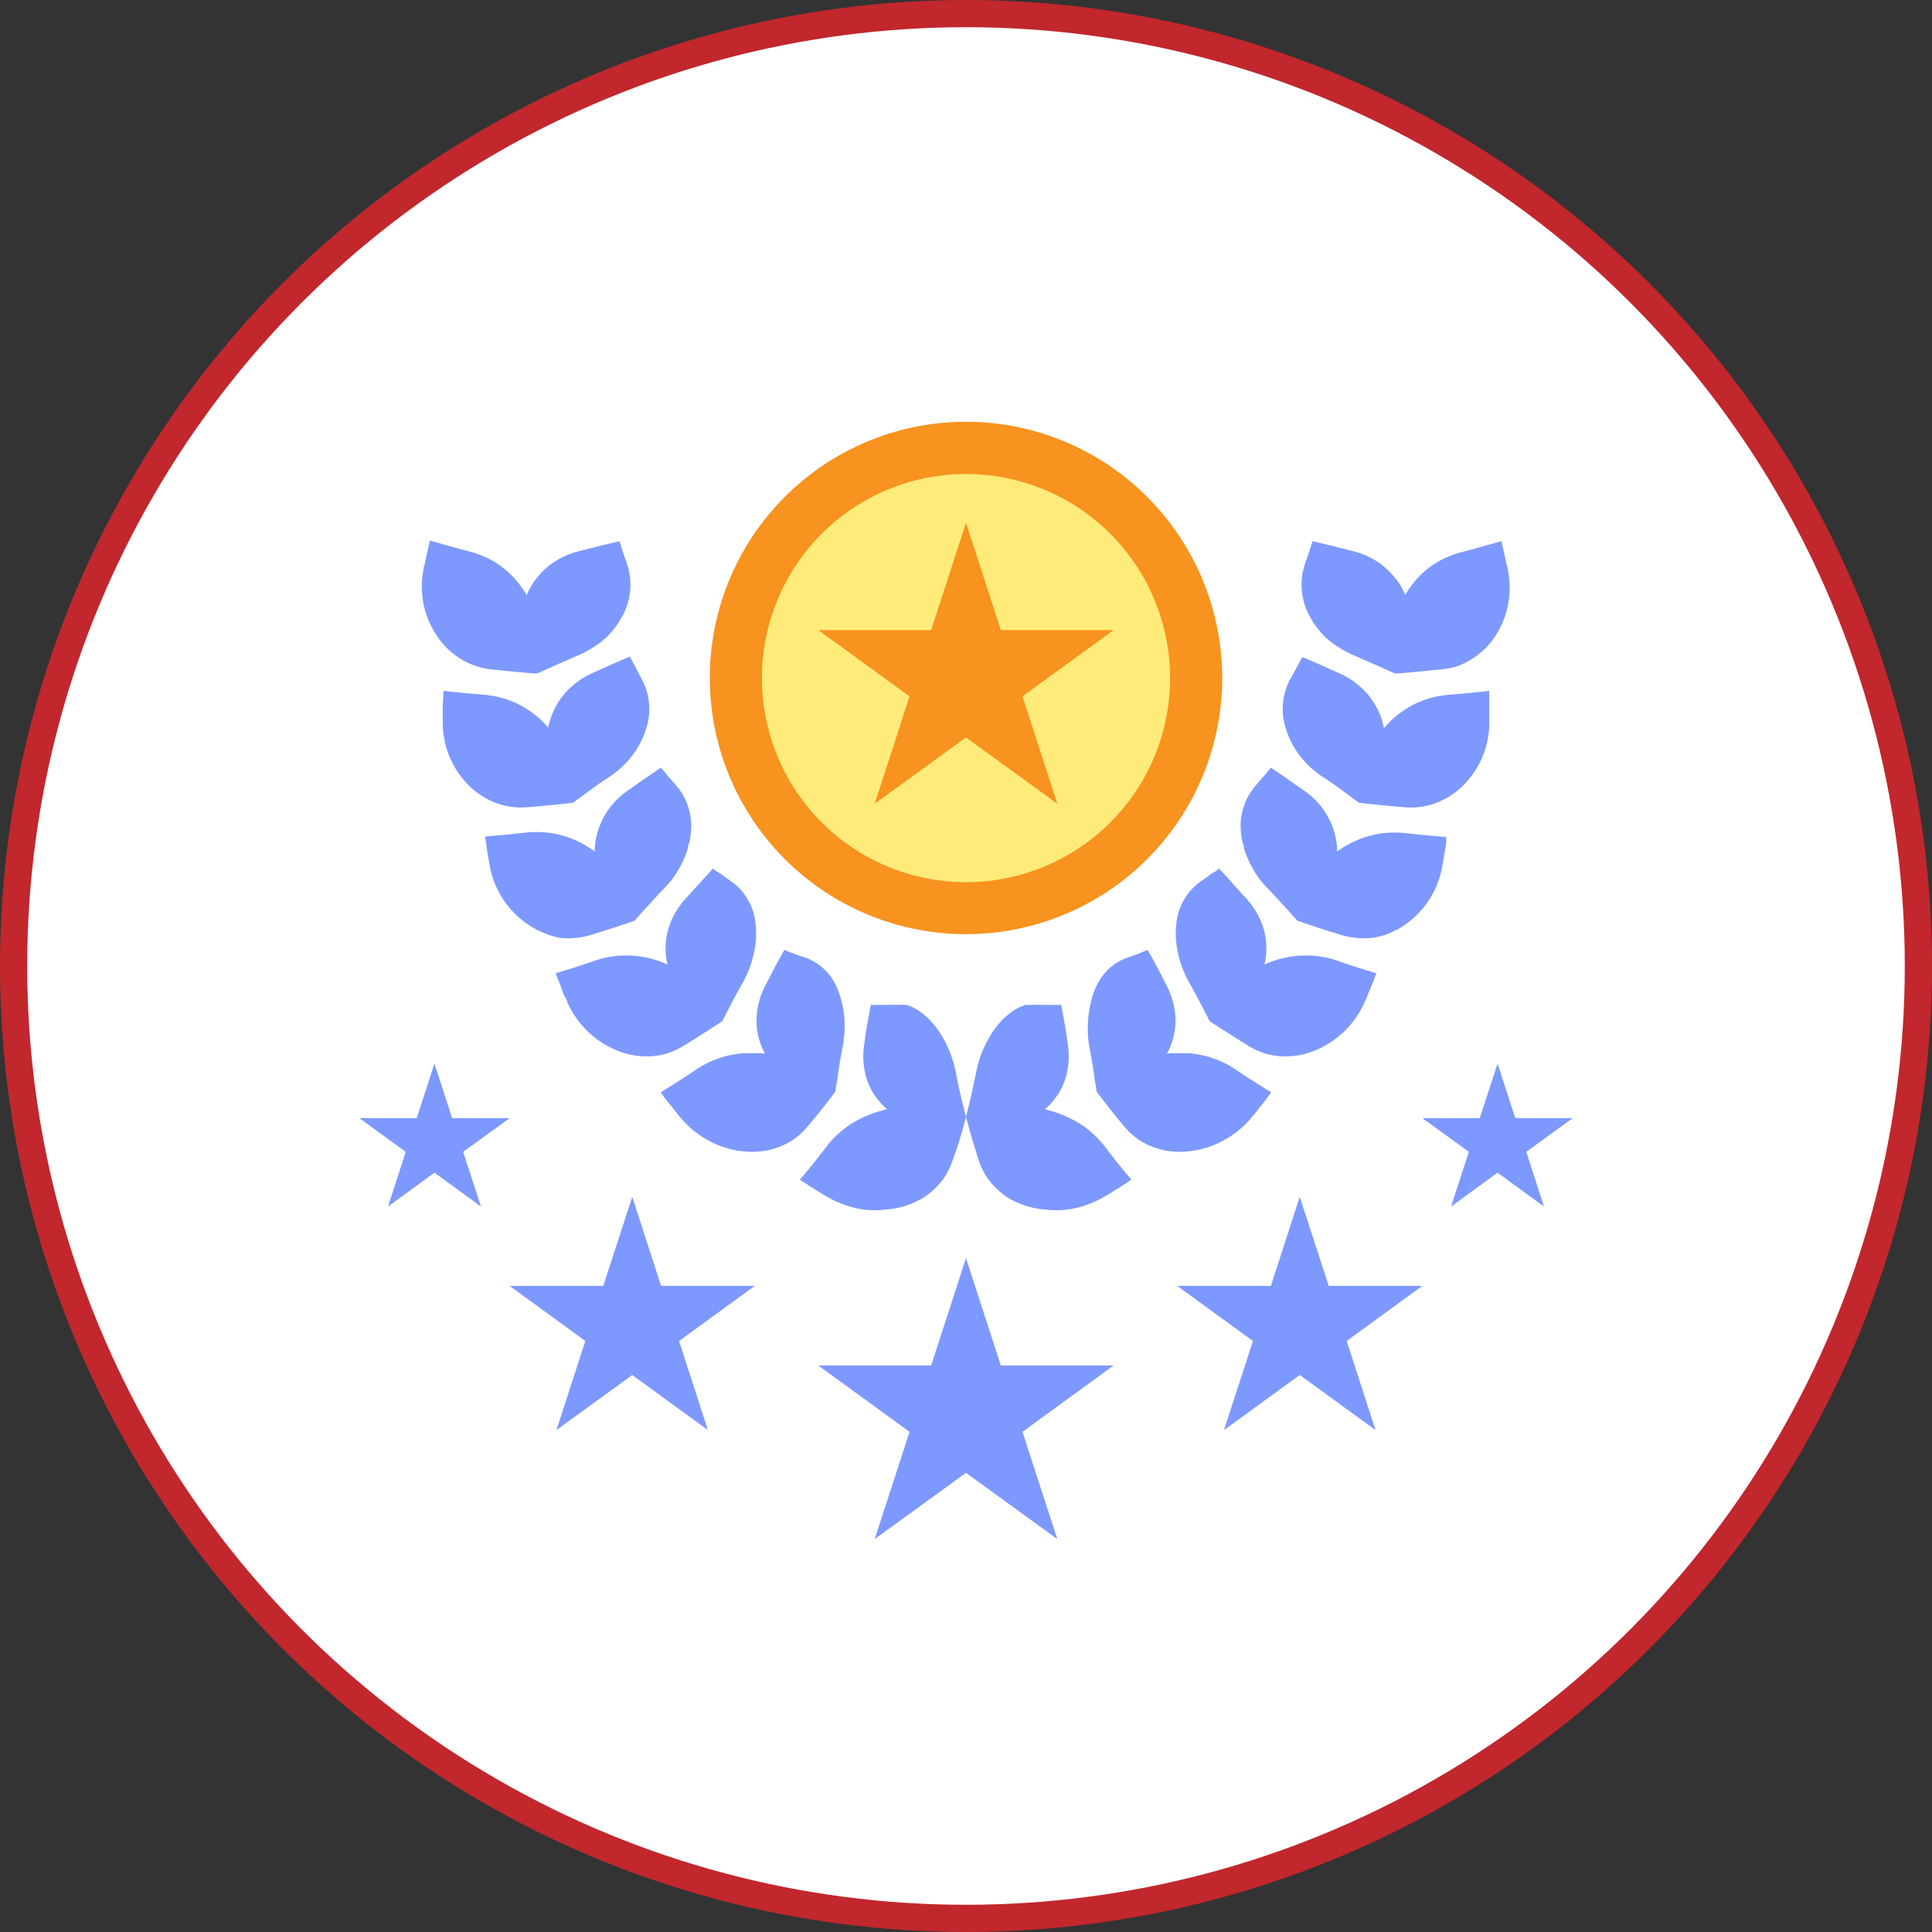 <svg xmlns="http://www.w3.org/2000/svg" viewBox="0 0 142 142"><rect x="0" y="0" width="142" height="142" fill="#333333" stroke="none"/><defs><style>.cls-1{fill:#fff;stroke:#c1272d;stroke-miterlimit:10;stroke-width:2px;}.cls-2{fill:#f7931e;}.cls-3{fill:#ffeb7a;}.cls-4{fill:#7d99ff;}</style></defs><title>Asset 25</title><g id="Layer_2" data-name="Layer 2"><g id="Layer_1-2" data-name="Layer 1"><circle class="cls-1" cx="71" cy="71" r="70"/><path class="cls-2" d="M89.83,49.84A18.83,18.83,0,1,1,71,31,18.84,18.84,0,0,1,89.83,49.84Z"/><path class="cls-3" d="M86,49.84a15,15,0,1,1-15-15A15,15,0,0,1,86,49.84Z"/><polygon class="cls-2" points="71 38.42 73.56 46.31 81.85 46.31 75.15 51.18 77.71 59.07 71 54.2 64.29 59.07 66.85 51.18 60.14 46.31 68.44 46.31 71 38.42"/><polygon class="cls-4" points="71 92.47 73.56 100.36 81.85 100.36 75.15 105.24 77.71 113.12 71 108.25 64.29 113.12 66.85 105.24 60.14 100.36 68.44 100.36 71 92.47"/><polygon class="cls-4" points="46.47 87.97 48.59 94.51 55.48 94.51 49.91 98.56 52.03 105.11 46.47 101.06 40.9 105.11 43.02 98.56 37.46 94.51 44.34 94.51 46.47 87.97"/><polygon class="cls-4" points="31.93 78.17 33.23 82.18 37.46 82.18 34.04 84.66 35.35 88.68 31.93 86.19 28.52 88.68 29.82 84.66 26.41 82.18 30.63 82.18 31.93 78.17"/><polygon class="cls-4" points="95.53 87.97 93.41 94.51 86.52 94.51 92.09 98.56 89.96 105.11 95.53 101.06 101.1 105.11 98.98 98.56 104.54 94.51 97.66 94.51 95.53 87.97"/><polygon class="cls-4" points="110.07 78.17 108.76 82.18 104.54 82.18 107.96 84.66 106.65 88.68 110.07 86.19 113.48 88.68 112.18 84.66 115.59 82.18 111.37 82.18 110.07 78.17"/><path class="cls-4" d="M71,82.1s-.21.8-.45,1.61S70,85.32,70,85.32a4.82,4.82,0,0,1-1.25,2,5,5,0,0,1-1,.78,5.76,5.76,0,0,1-.61.3,4.86,4.86,0,0,1-.67.25,5.65,5.65,0,0,1-.71.17,5.82,5.82,0,0,1-.73.09,6.47,6.47,0,0,1-1.46,0,5.86,5.86,0,0,1-.73-.13l-.35-.09-.34-.11c-.23-.08-.46-.16-.68-.26l-.63-.33-.33-.19-.71-.44c-.26-.15-.51-.33-.7-.45l-.31-.21s.51-.59,1-1.2.94-1.21.94-1.21a7.27,7.27,0,0,1,1.79-1.66,8.25,8.25,0,0,1,2.27-1,7.51,7.51,0,0,1,4.65.09l.77.26Z"/><path class="cls-4" d="M71,82.1s-.21-.82-.4-1.63-.34-1.62-.34-1.62a8.37,8.37,0,0,0-.7-2.1,9,9,0,0,0-.52-.91l-.3-.41c-.1-.13-.21-.25-.32-.37a3.64,3.64,0,0,0-.34-.34l-.34-.28A4,4,0,0,0,67,74l-.37-.14-.19,0-.2,0a1.67,1.67,0,0,0-.39,0,1.86,1.86,0,0,0-.41,0h-.22l-.5,0H64s-.14.73-.27,1.48-.22,1.49-.22,1.49a5.56,5.56,0,0,0,.15,2.33,4.88,4.88,0,0,0,1.22,2.07,5,5,0,0,0,4.5,1.33l.81-.18Z"/><path class="cls-4" d="M61.41,80.21l-.31.42-.71.91c-.52.66-1.07,1.3-1.07,1.3a4.89,4.89,0,0,1-1.88,1.39,5.37,5.37,0,0,1-1.22.35,5.61,5.61,0,0,1-1.37.06,6,6,0,0,1-1.4-.25,6.28,6.28,0,0,1-1.32-.53A7.29,7.29,0,0,1,50,82.13s-.38-.46-.73-.92L49,80.88l-.23-.3c-.12-.18-.21-.29-.21-.29l1.3-.82c.65-.41,1.29-.85,1.29-.85a7.27,7.27,0,0,1,2.22-1,8.18,8.18,0,0,1,1.22-.21q.31,0,.63,0c.21,0,.43,0,.64,0a7.21,7.21,0,0,1,4.3,1.76l.19.17c.12.09.27.23.43.36l.44.34Z"/><path class="cls-4" d="M61.41,80.21s0-.21.07-.52.1-.72.17-1.13c.13-.83.29-1.64.29-1.64a8.29,8.29,0,0,0,.11-2.21,7.19,7.19,0,0,0-.17-1,7.33,7.33,0,0,0-.31-1,5.15,5.15,0,0,0-.45-.84,4,4,0,0,0-.57-.66,3.85,3.85,0,0,0-1.46-.86s-.36-.11-.72-.25L58.1,70l-.23-.09-.22-.09s-.37.65-.73,1.32l-.69,1.34a5.62,5.62,0,0,0-.62,2.27,4.8,4.8,0,0,0,.08,1.19,4.65,4.65,0,0,0,.15.59,5.77,5.77,0,0,0,.22.58A5.12,5.12,0,0,0,59.78,80L60,80l.56.09.56.08Z"/><path class="cls-4" d="M53.1,75.05l-.44.29-1,.64c-.7.45-1.42.89-1.42.89a5.06,5.06,0,0,1-2.21.75,5.67,5.67,0,0,1-2.53-.35,6.83,6.83,0,0,1-3.82-3.64s0-.13-.14-.33-.19-.45-.29-.72-.21-.52-.28-.71l-.13-.33,1.47-.46,1-.33.45-.16a7.26,7.26,0,0,1,4.84.11,7,7,0,0,1,3.59,3l.13.22.29.47.3.48Z"/><path class="cls-4" d="M53.09,75.05l.24-.47.52-1c.39-.74.8-1.46.8-1.46A7.75,7.75,0,0,0,55.42,70a6.09,6.09,0,0,0,.11-2.12,4.29,4.29,0,0,0-1.83-3.13l-.21-.14-.44-.33L52.6,64l-.2-.16-1,1.1-.7.77-.32.35a5.94,5.94,0,0,0-1.19,2,5.12,5.12,0,0,0-.21,2.41,5.45,5.45,0,0,0,.32,1.2,5.59,5.59,0,0,0,.59,1.07,5.36,5.36,0,0,0,1.78,1.57l.23.12c.13.08.32.17.5.26l.5.26Z"/><path class="cls-4" d="M46.64,67.67l-.49.17-1.1.37c-.79.26-1.6.5-1.6.5a5.51,5.51,0,0,1-1.13.22,5.2,5.2,0,0,1-1.18,0A5.64,5.64,0,0,1,40,68.58c-.2-.08-.39-.17-.59-.27a5.7,5.7,0,0,1-.57-.34A6.62,6.62,0,0,1,36,63.66s-.1-.54-.19-1.09l-.11-.75-.05-.34,1.53-.13,1.53-.16a7.07,7.07,0,0,1,4.68,1.17A6.8,6.8,0,0,1,45.13,64a6.5,6.5,0,0,1,1,2.08s.11.38.24.77l.17.54Z"/><path class="cls-4" d="M46.64,67.67l.35-.39c.2-.23.48-.54.77-.85.56-.62,1.14-1.22,1.14-1.22a7.48,7.48,0,0,0,.71-.87,7.74,7.74,0,0,0,.56-1,6.3,6.3,0,0,0,.39-1c0-.17.09-.35.13-.52a5,5,0,0,0,.08-.54,4.54,4.54,0,0,0-1.12-3.6l-.54-.62c-.13-.16-.26-.32-.37-.44l-.16-.2-1.25.85-1.23.87a5.55,5.55,0,0,0-2.37,4,5.33,5.33,0,0,0,1.69,4.38l.6.56.42.37Z"/><path class="cls-4" d="M42.12,59s-.83.1-1.67.18-1.67.15-1.67.15a5.32,5.32,0,0,1-2.29-.3,5.63,5.63,0,0,1-2.09-1.36,6.52,6.52,0,0,1-1.86-4.71s0-.55,0-1.09l.06-1.09,1.53.16,1.52.13a7,7,0,0,1,2.33.63,7.12,7.12,0,0,1,2,1.43,7.73,7.73,0,0,1,.79,1,5.61,5.61,0,0,1,.58,1A6.26,6.26,0,0,1,42,57.34s0,.1,0,.25,0,.36,0,.56Z"/><path class="cls-4" d="M42.12,59s.67-.49,1.36-1,1.37-.94,1.37-.94a7,7,0,0,0,1.63-1.54,6.15,6.15,0,0,0,1-1.93,4.66,4.66,0,0,0-.39-3.82L46.69,49l-.4-.74s-.7.29-1.39.6l-1.38.62a5.88,5.88,0,0,0-1.92,1.39A5.42,5.42,0,0,0,40.41,53a4.73,4.73,0,0,0-.21,1.22,5.49,5.49,0,0,0,.06,1.22,5.42,5.42,0,0,0,.9,2.19s.06.08.14.21l.33.46Z"/><path class="cls-4" d="M39.46,49.51s-.84-.06-1.67-.14l-1.67-.17a5.33,5.33,0,0,1-2.19-.73,5.61,5.61,0,0,1-1.8-1.71,6.45,6.45,0,0,1-1-4.92s0-.13.07-.33.09-.47.16-.73l.24-1.05s.74.22,1.48.42,1.48.4,1.48.4a7,7,0,0,1,2.18,1l.48.38c.15.14.31.28.45.43a7,7,0,0,1,.8,1,6.52,6.52,0,0,1,1.11,4.53s0,.1,0,.25,0,.36-.06.56,0,.4-.06.56S39.46,49.51,39.46,49.51Z"/><path class="cls-4" d="M39.46,49.51,41,48.82l1.53-.67a6.38,6.38,0,0,0,1-.53A6.48,6.48,0,0,0,44.4,47a6.09,6.09,0,0,0,1.35-1.73,4.77,4.77,0,0,0,.32-3.87s0-.1-.09-.25l-.19-.56-.26-.81-1.47.35-1.47.37a5.88,5.88,0,0,0-2.14,1c-.15.12-.31.25-.46.39a5.76,5.76,0,0,0-.41.44,5.57,5.57,0,0,0-.68,1A5.47,5.47,0,0,0,38.77,48l.11.23.23.52.24.51Z"/><path class="cls-4" d="M71,82.1s.21-.82.39-1.63.35-1.62.35-1.62a8,8,0,0,1,.7-2.1,9,9,0,0,1,.52-.91l.3-.41c.1-.13.21-.25.32-.37a3.64,3.64,0,0,1,.34-.34l.34-.28A4,4,0,0,1,75,74l.37-.14.19,0,.19,0a1.75,1.75,0,0,1,.4,0,1.86,1.86,0,0,1,.41,0h.22l.5,0H78s.14.73.27,1.48.22,1.49.22,1.49a5.56,5.56,0,0,1-.15,2.33,4.88,4.88,0,0,1-1.22,2.07,5,5,0,0,1-4.51,1.33l-.8-.18Z"/><path class="cls-4" d="M71,82.1s.21.8.45,1.61.5,1.61.5,1.61a5,5,0,0,0,1.25,2,5.36,5.36,0,0,0,1,.78,4.94,4.94,0,0,0,.61.3,4.86,4.86,0,0,0,.67.25,5.65,5.65,0,0,0,.71.17,5.82,5.82,0,0,0,.73.09,6.49,6.49,0,0,0,1.46,0,5.71,5.71,0,0,0,.72-.13c.12,0,.24-.06.36-.09l.34-.11a6.66,6.66,0,0,0,.67-.26c.22-.1.43-.21.64-.33l.33-.19.71-.44c.26-.15.51-.33.7-.45l.31-.21s-.51-.59-1-1.2-.94-1.21-.94-1.21a7.27,7.27,0,0,0-1.79-1.66,8.25,8.25,0,0,0-2.27-1,7.51,7.51,0,0,0-4.65.09l-.77.26Z"/><path class="cls-4" d="M80.59,80.21s0-.21-.07-.52-.11-.72-.17-1.13c-.13-.83-.29-1.64-.29-1.64A8.27,8.27,0,0,1,80,74.71a7.19,7.19,0,0,1,.17-1,5.23,5.23,0,0,1,.31-1,5.15,5.15,0,0,1,.45-.84,4,4,0,0,1,.57-.66,3.85,3.85,0,0,1,1.46-.86s.36-.11.72-.25L83.9,70l.23-.09.22-.09s.37.65.73,1.32l.69,1.34a5.78,5.78,0,0,1,.62,2.27,4.8,4.8,0,0,1-.08,1.19,4.65,4.65,0,0,1-.15.59,5.77,5.77,0,0,1-.22.58A5.13,5.13,0,0,1,82.22,80L82,80l-.56.09-.56.08Z"/><path class="cls-4" d="M80.59,80.21l.31.42.71.91c.52.66,1.06,1.3,1.06,1.3a5,5,0,0,0,1.89,1.39,5.37,5.37,0,0,0,1.22.35,5.61,5.61,0,0,0,1.37.06,6.84,6.84,0,0,0,2.71-.78A7.2,7.2,0,0,0,92,82.13s.38-.46.73-.92l.27-.33.21-.3.22-.29-1.3-.82c-.65-.41-1.29-.85-1.29-.85a7.27,7.27,0,0,0-2.22-1,8.41,8.41,0,0,0-1.22-.21q-.32,0-.63,0c-.21,0-.43,0-.64,0a7.19,7.19,0,0,0-4.3,1.76l-.19.17c-.12.09-.27.23-.43.36l-.44.34Z"/><path class="cls-4" d="M88.9,75.05l-.23-.47-.52-1c-.39-.74-.8-1.46-.8-1.46A7.78,7.78,0,0,1,86.57,70a6.61,6.61,0,0,1-.11-2.12,4.33,4.33,0,0,1,1.84-3.13l.21-.14.44-.33L89.4,64l.2-.16s.52.54,1,1.1l.7.77.32.35a5.94,5.94,0,0,1,1.19,2,5.12,5.12,0,0,1,.21,2.41,5,5,0,0,1-.33,1.2,5.54,5.54,0,0,1-.58,1.07,5.36,5.36,0,0,1-1.78,1.57l-.23.12c-.13.08-.32.17-.5.26l-.5.26Z"/><path class="cls-4" d="M88.9,75.05l.44.29,1,.64c.7.45,1.42.89,1.42.89a5,5,0,0,0,2.2.75,5.7,5.7,0,0,0,2.54-.35,6.79,6.79,0,0,0,3.81-3.64l.15-.33c.07-.19.18-.45.29-.72s.21-.52.28-.71l.13-.33-1.47-.46-1-.33-.45-.16a7.26,7.26,0,0,0-4.84.11,7,7,0,0,0-3.59,3l-.13.22c-.07.13-.19.3-.29.47l-.3.48Z"/><path class="cls-4" d="M95.36,67.67,95,67.28c-.2-.23-.48-.54-.77-.85-.56-.62-1.14-1.22-1.14-1.22a6.58,6.58,0,0,1-.71-.87,7.74,7.74,0,0,1-.56-1,6.3,6.3,0,0,1-.39-1c0-.17-.09-.35-.13-.52a5,5,0,0,1-.08-.54,4.54,4.54,0,0,1,1.12-3.6s.26-.31.54-.62l.36-.44.17-.2s.63.42,1.24.85,1.24.87,1.24.87a5.55,5.55,0,0,1,2.37,4,5.33,5.33,0,0,1-1.69,4.38l-.6.56-.42.37Z"/><path class="cls-4" d="M95.36,67.67l.49.17,1.1.37c.79.26,1.6.5,1.6.5a5.26,5.26,0,0,0,1.13.22,5.2,5.2,0,0,0,1.18,0,5.09,5.09,0,0,0,1.19-.31l.59-.27a4.65,4.65,0,0,0,.56-.34,6.59,6.59,0,0,0,2.8-4.31s.1-.54.19-1.09l.11-.75,0-.34-1.53-.13-1.53-.16A7.08,7.08,0,0,0,96.86,64a6.69,6.69,0,0,0-1,2.08s-.11.38-.24.77l-.17.54Z"/><path class="cls-4" d="M99.88,59s-.67-.49-1.36-1-1.37-.94-1.37-.94a7,7,0,0,1-1.63-1.54,6.15,6.15,0,0,1-1-1.93,4.66,4.66,0,0,1,.39-3.82l.41-.74.4-.74s.7.29,1.39.6l1.38.62a5.88,5.88,0,0,1,1.92,1.39A5.42,5.42,0,0,1,101.59,53a5.2,5.2,0,0,1,.21,1.22,5.49,5.49,0,0,1-.06,1.22,5.56,5.56,0,0,1-.9,2.19l-.15.21-.32.46Z"/><path class="cls-4" d="M99.88,59s.83.1,1.67.18,1.67.15,1.67.15a5.32,5.32,0,0,0,2.29-.3,5.63,5.63,0,0,0,2.09-1.36,6.52,6.52,0,0,0,1.86-4.71l0-1.09c0-.54,0-1.09,0-1.09l-1.53.16-1.52.13a7.07,7.07,0,0,0-2.34.63,7.22,7.22,0,0,0-2,1.43,6.93,6.93,0,0,0-.79,1,5.61,5.61,0,0,0-.58,1,6.49,6.49,0,0,0-.57,2.25s0,.1,0,.25,0,.36-.05.56Z"/><path class="cls-4" d="M102.54,49.51,101,48.82l-1.53-.67a6.38,6.38,0,0,1-1-.53A5.92,5.92,0,0,1,97.6,47a6.09,6.09,0,0,1-1.35-1.73,4.77,4.77,0,0,1-.32-3.87s0-.1.09-.25l.19-.56.26-.81,1.47.35,1.47.37a5.88,5.88,0,0,1,2.14,1l.45.39a4.27,4.27,0,0,1,.41.44,5.15,5.15,0,0,1,.69,1,5.47,5.47,0,0,1,.13,4.69l-.11.23-.23.52-.24.51Z"/><path class="cls-4" d="M102.54,49.51s.84-.06,1.67-.14l1.67-.17A5.46,5.46,0,0,0,107,49a5.35,5.35,0,0,0,1.06-.49,5.54,5.54,0,0,0,1.81-1.71,6.45,6.45,0,0,0,.95-4.92s0-.13-.07-.33-.09-.47-.16-.73l-.24-1.05s-.74.22-1.48.42l-1.48.4a7,7,0,0,0-2.18,1c-.16.12-.33.25-.48.38s-.31.28-.45.43a7.65,7.65,0,0,0-.8,1,6.52,6.52,0,0,0-1.11,4.53s0,.1,0,.25,0,.36.06.56,0,.4.06.56S102.54,49.51,102.54,49.51Z"/></g></g></svg>